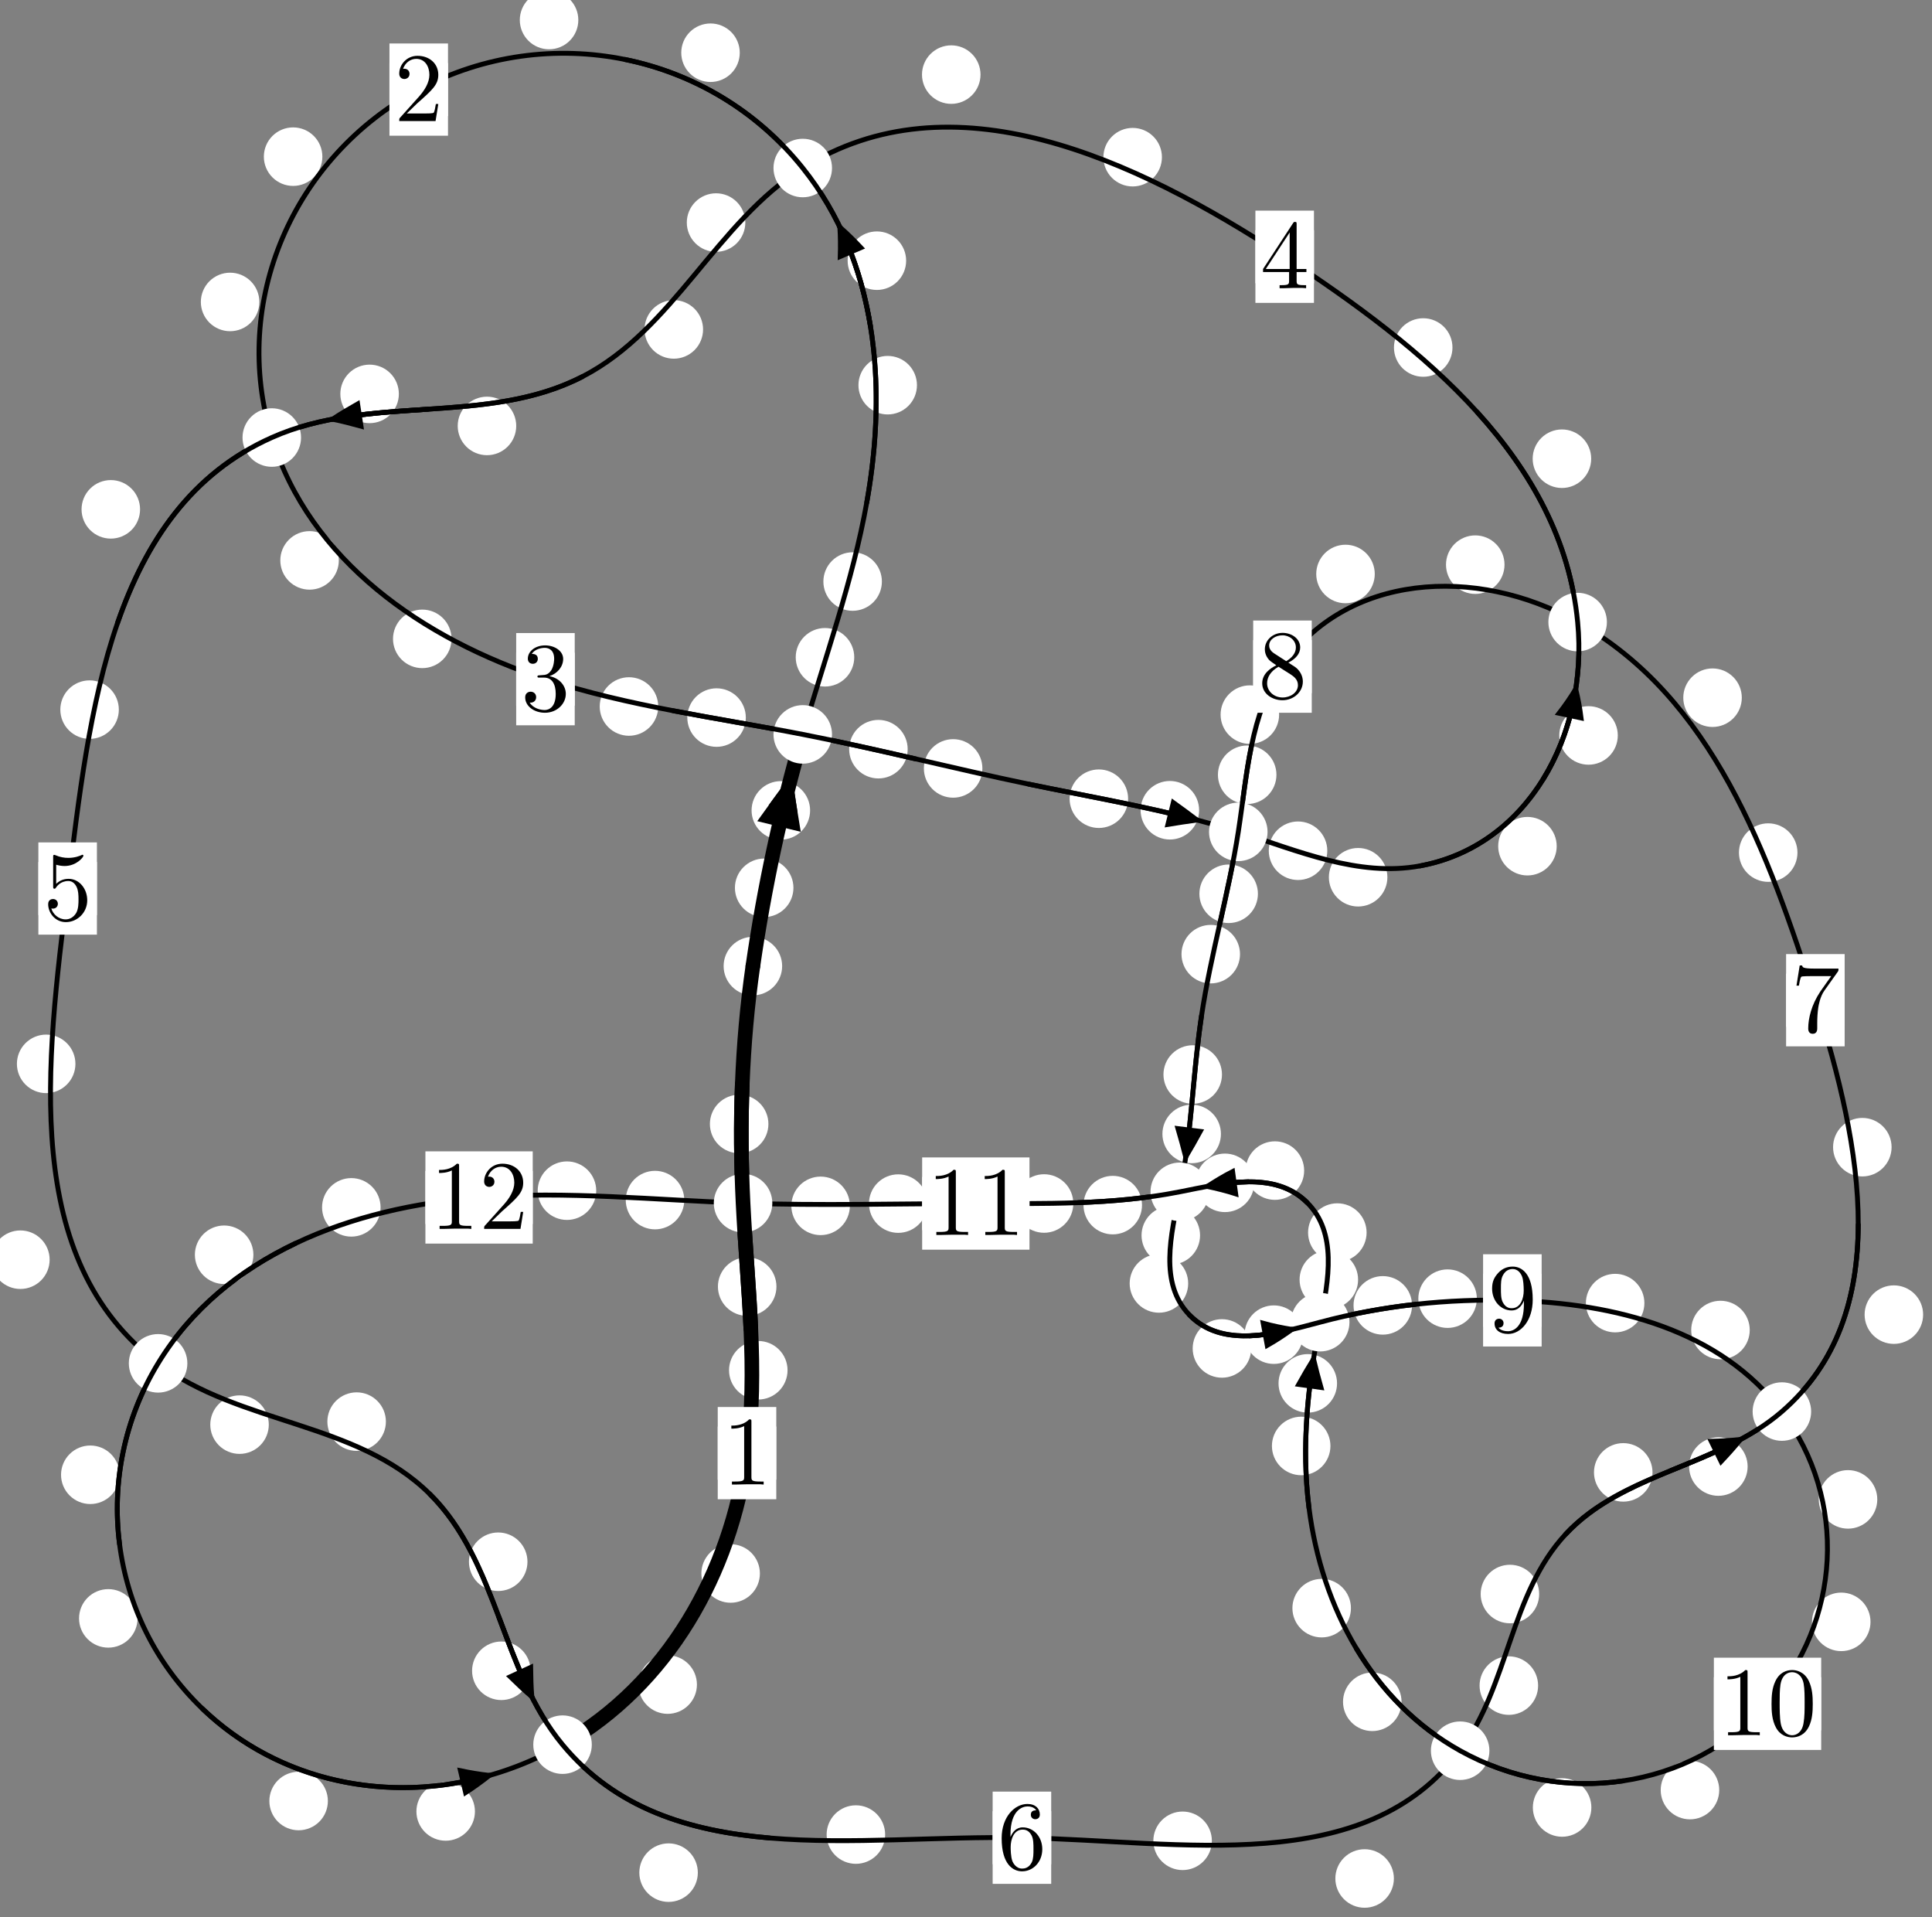 <?xml version="1.0"?>
<!-- Created by MetaPost 1.999 on 2021.07.06:0006 -->
<svg version="1.1" xmlns="http://www.w3.org/2000/svg" xmlns:xlink="http://www.w3.org/1999/xlink" width="197.351" height="195.772" viewBox="0 0 197.351 195.772">
<rect x="0" y="0" width="197.351" height="195.772" fill="#808080" stroke="none"/>
<!-- Original BoundingBox: -82.906296 -119.827835 114.444519 75.944321 -->
  <defs>
    <g transform="scale(0.01,0.01)" id="GLYPHcmr10_48">
      <path style="fill-rule: evenodd;" d="M460 -320C460 -400,455 -480,420 -554C374 -650,292 -666,250 -666C190 -666,117 -640,76 -547C44 -478,39 -400,39 -320C39 -245,43 -155,84 -79C127 2,200 22,249 22C303 22,379 1,423 -94C455 -163,460 -241,460 -320M249 -0C210 -0,151 -25,133 -121C122 -181,122 -273,122 -332C122 -396,122 -462,130 -516C149 -635,224 -644,249 -644C282 -644,348 -626,367 -527C377 -471,377 -395,377 -332C377 -257,377 -189,366 -125C351 -30,294 -0,249 -0"></path>
    </g>
    <g transform="scale(0.01,0.01)" id="GLYPHcmr10_49">
      <path style="fill-rule: evenodd;" d="M294 -640C294 -664,294 -666,271 -666C209 -602,121 -602,89 -602L89 -571C109 -571,168 -571,220 -597L220 -79C220 -43,217 -31,127 -31L95 -31L95 -0L257 -0L130 -3L217 -3L257 -3L297 -3L384 -3L419 -0L419 -31L387 -31C297 -31,294 -42,294 -79"></path>
    </g>
    <g transform="scale(0.01,0.01)" id="GLYPHcmr10_50">
      <path style="fill-rule: evenodd;" d="M127 -77L233 -180C389 -318,449 -372,449 -472C449 -586,359 -666,237 -666C124 -666,50 -574,50 -485C50 -429,100 -429,103 -429C120 -429,155 -441,155 -482C155 -508,137 -534,102 -534C94 -534,92 -534,89 -533C112 -598,166 -635,224 -635C315 -635,358 -554,358 -472C358 -392,308 -313,253 -251L61 -37C50 -26,50 -24,50 -0L421 -0L449 -174L424 -174C419 -144,412 -100,402 -85C395 -77,329 -77,307 -77"></path>
    </g>
    <g transform="scale(0.01,0.01)" id="GLYPHcmr10_51">
      <path style="fill-rule: evenodd;" d="M290 -352C372 -379,430 -449,430 -528C430 -610,342 -666,246 -666C145 -666,69 -606,69 -530C69 -497,91 -478,120 -478C151 -478,171 -500,171 -529C171 -579,124 -579,109 -579C140 -628,206 -641,242 -641C283 -641,338 -619,338 -529C338 -517,336 -459,310 -415C280 -367,246 -364,221 -363C213 -362,189 -360,182 -360C174 -359,167 -358,167 -348C167 -337,174 -337,191 -337L235 -337C317 -337,354 -269,354 -171C354 -35,285 -6,241 -6C198 -6,123 -23,88 -82C123 -77,154 -99,154 -137C154 -173,127 -193,98 -193C74 -193,42 -179,42 -135C42 -44,135 22,244 22C366 22,457 -69,457 -171C457 -253,394 -331,290 -352"></path>
    </g>
    <g transform="scale(0.01,0.01)" id="GLYPHcmr10_52">
      <path style="fill-rule: evenodd;" d="M294 -165L294 -78C294 -42,292 -31,218 -31L197 -31L197 -0L332 -0L238 -3L290 -3L332 -3L374 -3L427 -3L468 -0L468 -31L447 -31C373 -31,371 -42,371 -78L371 -165L471 -165L471 -196L371 -196L371 -651C371 -671,371 -677,355 -677C346 -677,343 -677,335 -665L28 -196L28 -165M300 -196L56 -196L300 -569"></path>
    </g>
    <g transform="scale(0.01,0.01)" id="GLYPHcmr10_53">
      <path style="fill-rule: evenodd;" d="M449 -201C449 -320,367 -420,259 -420C211 -420,168 -404,132 -369L132 -564C152 -558,185 -551,217 -551C340 -551,410 -642,410 -655C410 -661,407 -666,400 -666C399 -666,397 -666,392 -663C372 -654,323 -634,256 -634C216 -634,170 -641,123 -662C115 -665,113 -665,111 -665C101 -665,101 -657,101 -641L101 -345C101 -327,101 -319,115 -319C122 -319,124 -322,128 -328C139 -344,176 -398,257 -398C309 -398,334 -352,342 -334C358 -297,360 -258,360 -208C360 -173,360 -113,336 -71C312 -32,275 -6,229 -6C156 -6,99 -59,82 -118C85 -117,88 -116,99 -116C132 -116,149 -141,149 -165C149 -189,132 -214,99 -214C85 -214,50 -207,50 -161C50 -75,119 22,231 22C347 22,449 -74,449 -201"></path>
    </g>
    <g transform="scale(0.01,0.01)" id="GLYPHcmr10_54">
      <path style="fill-rule: evenodd;" d="M132 -328L132 -352C132 -605,256 -641,307 -641C331 -641,373 -635,395 -601C380 -601,340 -601,340 -556C340 -525,364 -510,386 -510C402 -510,432 -519,432 -558C432 -618,388 -666,305 -666C177 -666,42 -537,42 -316C42 -49,158 22,251 22C362 22,457 -72,457 -204C457 -331,368 -427,257 -427C189 -427,152 -376,132 -328M251 -6C188 -6,158 -66,152 -81C134 -128,134 -208,134 -226C134 -304,166 -404,256 -404C272 -404,318 -404,349 -342C367 -305,367 -254,367 -205C367 -157,367 -107,350 -71C320 -11,274 -6,251 -6"></path>
    </g>
    <g transform="scale(0.01,0.01)" id="GLYPHcmr10_55">
      <path style="fill-rule: evenodd;" d="M476 -609C485 -621,485 -623,485 -644L242 -644C120 -644,118 -657,114 -676L89 -676L56 -470L81 -470C84 -486,93 -549,106 -561C113 -567,191 -567,204 -567L411 -567C400 -551,321 -442,299 -409C209 -274,176 -135,176 -33C176 -23,176 22,222 22C268 22,268 -23,268 -33L268 -84C268 -139,271 -194,279 -248C283 -271,297 -357,341 -419"></path>
    </g>
    <g transform="scale(0.01,0.01)" id="GLYPHcmr10_56">
      <path style="fill-rule: evenodd;" d="M163 -457C117 -487,113 -521,113 -538C113 -599,178 -641,249 -641C322 -641,386 -589,386 -517C386 -460,347 -412,287 -377M309 -362C381 -399,430 -451,430 -517C430 -609,341 -666,250 -666C150 -666,69 -592,69 -499C69 -481,71 -436,113 -389C124 -377,161 -352,186 -335C128 -306,42 -250,42 -151C42 -45,144 22,249 22C362 22,457 -61,457 -168C457 -204,446 -249,408 -291C389 -312,373 -322,309 -362M209 -320L332 -242C360 -223,407 -193,407 -132C407 -58,332 -6,250 -6C164 -6,92 -68,92 -151C92 -209,124 -273,209 -320"></path>
    </g>
    <g transform="scale(0.01,0.01)" id="GLYPHcmr10_57">
      <path style="fill-rule: evenodd;" d="M367 -318L367 -286C367 -52,263 -6,205 -6C188 -6,134 -8,107 -42C151 -42,159 -71,159 -88C159 -119,135 -134,113 -134C97 -134,67 -125,67 -86C67 -19,121 22,206 22C335 22,457 -114,457 -329C457 -598,342 -666,253 -666C198 -666,149 -648,106 -603C65 -558,42 -516,42 -441C42 -316,130 -218,242 -218C303 -218,344 -260,367 -318M243 -241C227 -241,181 -241,150 -304C132 -341,132 -391,132 -440C132 -494,132 -541,153 -578C180 -628,218 -641,253 -641C299 -641,332 -607,349 -562C361 -530,365 -467,365 -421C365 -338,331 -241,243 -241"></path>
    </g>
  </defs>
  <path d="M81.049 90.667C81.049 89.874,80.734 89.114,80.173 88.554C79.613 87.993,78.853 87.678,78.06 87.678C77.267 87.678,76.507 87.993,75.947 88.554C75.386 89.114,75.071 89.874,75.071 90.667C75.071 91.46,75.386 92.22,75.947 92.78C76.507 93.341,77.267 93.656,78.06 93.656C78.853 93.656,79.613 93.341,80.173 92.78C80.734 92.22,81.049 91.46,81.049 90.667Z" style="fill: rgb(100%,100%,100%);stroke: none;"></path>
  <path d="M79.895 98.661C79.895 97.869,79.58 97.109,79.02 96.548C78.459 95.988,77.699 95.673,76.906 95.673C76.113 95.673,75.353 95.988,74.793 96.548C74.232 97.109,73.917 97.869,73.917 98.661C73.917 99.454,74.232 100.214,74.793 100.775C75.353 101.335,76.113 101.65,76.906 101.65C77.699 101.65,78.459 101.335,79.02 100.775C79.58 100.214,79.895 99.454,79.895 98.661Z" style="fill: rgb(100%,100%,100%);stroke: none;"></path>
  <path d="M87.26 67.124C87.26 66.332,86.945 65.571,86.384 65.011C85.824 64.451,85.064 64.136,84.271 64.136C83.478 64.136,82.718 64.451,82.158 65.011C81.597 65.571,81.282 66.332,81.282 67.124C81.282 67.917,81.597 68.677,82.158 69.238C82.718 69.798,83.478 70.113,84.271 70.113C85.064 70.113,85.824 69.798,86.384 69.238C86.945 68.677,87.26 67.917,87.26 67.124Z" style="fill: rgb(100%,100%,100%);stroke: none;"></path>
  <path d="M82.751 82.761C82.751 81.968,82.436 81.208,81.875 80.648C81.315 80.087,80.555 79.772,79.762 79.772C78.969 79.772,78.209 80.087,77.649 80.648C77.088 81.208,76.773 81.968,76.773 82.761C76.773 83.554,77.088 84.314,77.649 84.874C78.209 85.435,78.969 85.75,79.762 85.75C80.555 85.75,81.315 85.435,81.875 84.874C82.436 84.314,82.751 83.554,82.751 82.761Z" style="fill: rgb(100%,100%,100%);stroke: none;"></path>
  <path d="M93.666 39.337C93.666 38.544,93.351 37.784,92.791 37.223C92.23 36.663,91.47 36.348,90.677 36.348C89.885 36.348,89.125 36.663,88.564 37.223C88.004 37.784,87.689 38.544,87.689 39.337C87.689 40.129,88.004 40.89,88.564 41.45C89.125 42.01,89.885 42.325,90.677 42.325C91.47 42.325,92.23 42.01,92.791 41.45C93.351 40.89,93.666 40.129,93.666 39.337Z" style="fill: rgb(100%,100%,100%);stroke: none;"></path>
  <path d="M90.084 59.39C90.084 58.597,89.769 57.837,89.209 57.276C88.648 56.716,87.888 56.401,87.096 56.401C86.303 56.401,85.543 56.716,84.982 57.276C84.422 57.837,84.107 58.597,84.107 59.39C84.107 60.182,84.422 60.942,84.982 61.503C85.543 62.063,86.303 62.378,87.096 62.378C87.888 62.378,88.648 62.063,89.209 61.503C89.769 60.942,90.084 60.182,90.084 59.39Z" style="fill: rgb(100%,100%,100%);stroke: none;"></path>
  <path d="M75.566 5.385C75.566 4.592,75.251 3.832,74.691 3.271C74.13 2.711,73.37 2.396,72.577 2.396C71.785 2.396,71.024 2.711,70.464 3.271C69.903 3.832,69.589 4.592,69.589 5.385C69.589 6.177,69.903 6.937,70.464 7.498C71.024 8.058,71.785 8.373,72.577 8.373C73.37 8.373,74.13 8.058,74.691 7.498C75.251 6.937,75.566 6.177,75.566 5.385Z" style="fill: rgb(100%,100%,100%);stroke: none;"></path>
  <path d="M92.561 26.622C92.561 25.829,92.246 25.069,91.686 24.509C91.125 23.948,90.365 23.633,89.573 23.633C88.78 23.633,88.02 23.948,87.459 24.509C86.899 25.069,86.584 25.829,86.584 26.622C86.584 27.415,86.899 28.175,87.459 28.735C88.02 29.296,88.78 29.611,89.573 29.611C90.365 29.611,91.125 29.296,91.686 28.735C92.246 28.175,92.561 27.415,92.561 26.622Z" style="fill: rgb(100%,100%,100%);stroke: none;"></path>
  <path d="M32.93 15.999C32.93 15.206,32.615 14.446,32.054 13.885C31.494 13.325,30.734 13.01,29.941 13.01C29.148 13.01,28.388 13.325,27.828 13.885C27.267 14.446,26.952 15.206,26.952 15.999C26.952 16.791,27.267 17.552,27.828 18.112C28.388 18.672,29.148 18.987,29.941 18.987C30.734 18.987,31.494 18.672,32.054 18.112C32.615 17.552,32.93 16.791,32.93 15.999Z" style="fill: rgb(100%,100%,100%);stroke: none;"></path>
  <path d="M59.075 2.044C59.075 1.252,58.76 0.492,58.199 -0.069C57.639 -0.629,56.879 -0.944,56.086 -0.944C55.293 -0.944,54.533 -0.629,53.973 -0.069C53.412 0.492,53.097 1.252,53.097 2.044C53.097 2.837,53.412 3.597,53.973 4.158C54.533 4.718,55.293 5.033,56.086 5.033C56.879 5.033,57.639 4.718,58.199 4.158C58.76 3.597,59.075 2.837,59.075 2.044Z" style="fill: rgb(100%,100%,100%);stroke: none;"></path>
  <path d="M34.61 57.23C34.61 56.437,34.295 55.677,33.735 55.117C33.174 54.556,32.414 54.241,31.621 54.241C30.829 54.241,30.069 54.556,29.508 55.117C28.948 55.677,28.633 56.437,28.633 57.23C28.633 58.023,28.948 58.783,29.508 59.343C30.069 59.904,30.829 60.219,31.621 60.219C32.414 60.219,33.174 59.904,33.735 59.343C34.295 58.783,34.61 58.023,34.61 57.23Z" style="fill: rgb(100%,100%,100%);stroke: none;"></path>
  <path d="M26.493 30.837C26.493 30.044,26.178 29.284,25.618 28.723C25.057 28.163,24.297 27.848,23.505 27.848C22.712 27.848,21.952 28.163,21.391 28.723C20.831 29.284,20.516 30.044,20.516 30.837C20.516 31.629,20.831 32.389,21.391 32.95C21.952 33.51,22.712 33.825,23.505 33.825C24.297 33.825,25.057 33.51,25.618 32.95C26.178 32.389,26.493 31.629,26.493 30.837Z" style="fill: rgb(100%,100%,100%);stroke: none;"></path>
  <path d="M67.237 72.151C67.237 71.358,66.922 70.598,66.362 70.037C65.801 69.477,65.041 69.162,64.248 69.162C63.456 69.162,62.695 69.477,62.135 70.037C61.575 70.598,61.26 71.358,61.26 72.151C61.26 72.943,61.575 73.704,62.135 74.264C62.695 74.825,63.456 75.14,64.248 75.14C65.041 75.14,65.801 74.825,66.362 74.264C66.922 73.704,67.237 72.943,67.237 72.151Z" style="fill: rgb(100%,100%,100%);stroke: none;"></path>
  <path d="M46.123 65.244C46.123 64.451,45.808 63.691,45.247 63.13C44.687 62.57,43.927 62.255,43.134 62.255C42.341 62.255,41.581 62.57,41.021 63.13C40.46 63.691,40.145 64.451,40.145 65.244C40.145 66.036,40.46 66.796,41.021 67.357C41.581 67.917,42.341 68.232,43.134 68.232C43.927 68.232,44.687 67.917,45.247 67.357C45.808 66.796,46.123 66.036,46.123 65.244Z" style="fill: rgb(100%,100%,100%);stroke: none;"></path>
  <path d="M92.718 76.509C92.718 75.716,92.404 74.956,91.843 74.395C91.283 73.835,90.522 73.52,89.73 73.52C88.937 73.52,88.177 73.835,87.616 74.395C87.056 74.956,86.741 75.716,86.741 76.509C86.741 77.301,87.056 78.062,87.616 78.622C88.177 79.183,88.937 79.498,89.73 79.498C90.522 79.498,91.283 79.183,91.843 78.622C92.404 78.062,92.718 77.301,92.718 76.509Z" style="fill: rgb(100%,100%,100%);stroke: none;"></path>
  <path d="M76.185 73.282C76.185 72.489,75.87 71.729,75.309 71.168C74.749 70.608,73.989 70.293,73.196 70.293C72.403 70.293,71.643 70.608,71.083 71.168C70.522 71.729,70.207 72.489,70.207 73.282C70.207 74.074,70.522 74.834,71.083 75.395C71.643 75.955,72.403 76.27,73.196 76.27C73.989 76.27,74.749 75.955,75.309 75.395C75.87 74.834,76.185 74.074,76.185 73.282Z" style="fill: rgb(100%,100%,100%);stroke: none;"></path>
  <path d="M115.235 81.567C115.235 80.774,114.92 80.014,114.36 79.454C113.799 78.893,113.039 78.578,112.246 78.578C111.454 78.578,110.693 78.893,110.133 79.454C109.572 80.014,109.258 80.774,109.258 81.567C109.258 82.36,109.572 83.12,110.133 83.68C110.693 84.241,111.454 84.556,112.246 84.556C113.039 84.556,113.799 84.241,114.36 83.68C114.92 83.12,115.235 82.36,115.235 81.567Z" style="fill: rgb(100%,100%,100%);stroke: none;"></path>
  <path d="M100.35 78.475C100.35 77.682,100.036 76.922,99.475 76.361C98.915 75.801,98.154 75.486,97.362 75.486C96.569 75.486,95.809 75.801,95.248 76.361C94.688 76.922,94.373 77.682,94.373 78.475C94.373 79.267,94.688 80.028,95.248 80.588C95.809 81.148,96.569 81.463,97.362 81.463C98.154 81.463,98.915 81.148,99.475 80.588C100.036 80.028,100.35 79.267,100.35 78.475Z" style="fill: rgb(100%,100%,100%);stroke: none;"></path>
  <path d="M135.581 86.881C135.581 86.089,135.266 85.329,134.706 84.768C134.145 84.208,133.385 83.893,132.593 83.893C131.8 83.893,131.04 84.208,130.479 84.768C129.919 85.329,129.604 86.089,129.604 86.881C129.604 87.674,129.919 88.434,130.479 88.995C131.04 89.555,131.8 89.87,132.593 89.87C133.385 89.87,134.145 89.555,134.706 88.995C135.266 88.434,135.581 87.674,135.581 86.881Z" style="fill: rgb(100%,100%,100%);stroke: none;"></path>
  <path d="M122.489 82.746C122.489 81.953,122.174 81.193,121.614 80.633C121.053 80.072,120.293 79.757,119.5 79.757C118.708 79.757,117.948 80.072,117.387 80.633C116.827 81.193,116.512 81.953,116.512 82.746C116.512 83.539,116.827 84.299,117.387 84.859C117.948 85.42,118.708 85.735,119.5 85.735C120.293 85.735,121.053 85.42,121.614 84.859C122.174 84.299,122.489 83.539,122.489 82.746Z" style="fill: rgb(100%,100%,100%);stroke: none;"></path>
  <path d="M159.015 86.416C159.015 85.624,158.7 84.864,158.14 84.303C157.579 83.743,156.819 83.428,156.026 83.428C155.234 83.428,154.474 83.743,153.913 84.303C153.353 84.864,153.038 85.624,153.038 86.416C153.038 87.209,153.353 87.969,153.913 88.53C154.474 89.09,155.234 89.405,156.026 89.405C156.819 89.405,157.579 89.09,158.14 88.53C158.7 87.969,159.015 87.209,159.015 86.416Z" style="fill: rgb(100%,100%,100%);stroke: none;"></path>
  <path d="M141.72 89.589C141.72 88.796,141.406 88.036,140.845 87.475C140.285 86.915,139.524 86.6,138.732 86.6C137.939 86.6,137.179 86.915,136.618 87.475C136.058 88.036,135.743 88.796,135.743 89.589C135.743 90.381,136.058 91.142,136.618 91.702C137.179 92.263,137.939 92.577,138.732 92.577C139.524 92.577,140.285 92.263,140.845 91.702C141.406 91.142,141.72 90.381,141.72 89.589Z" style="fill: rgb(100%,100%,100%);stroke: none;"></path>
  <path d="M162.538 46.846C162.538 46.053,162.223 45.293,161.663 44.733C161.102 44.172,160.342 43.857,159.55 43.857C158.757 43.857,157.997 44.172,157.436 44.733C156.876 45.293,156.561 46.053,156.561 46.846C156.561 47.639,156.876 48.399,157.436 48.959C157.997 49.52,158.757 49.835,159.55 49.835C160.342 49.835,161.102 49.52,161.663 48.959C162.223 48.399,162.538 47.639,162.538 46.846Z" style="fill: rgb(100%,100%,100%);stroke: none;"></path>
  <path d="M165.256 75.106C165.256 74.314,164.941 73.554,164.381 72.993C163.82 72.433,163.06 72.118,162.267 72.118C161.475 72.118,160.714 72.433,160.154 72.993C159.593 73.554,159.278 74.314,159.278 75.106C159.278 75.899,159.593 76.659,160.154 77.22C160.714 77.78,161.475 78.095,162.267 78.095C163.06 78.095,163.82 77.78,164.381 77.22C164.941 76.659,165.256 75.899,165.256 75.106Z" style="fill: rgb(100%,100%,100%);stroke: none;"></path>
  <path d="M118.689 16.052C118.689 15.26,118.374 14.499,117.813 13.939C117.253 13.378,116.493 13.063,115.7 13.063C114.907 13.063,114.147 13.378,113.587 13.939C113.026 14.499,112.711 15.26,112.711 16.052C112.711 16.845,113.026 17.605,113.587 18.166C114.147 18.726,114.907 19.041,115.7 19.041C116.493 19.041,117.253 18.726,117.813 18.166C118.374 17.605,118.689 16.845,118.689 16.052Z" style="fill: rgb(100%,100%,100%);stroke: none;"></path>
  <path d="M148.368 35.489C148.368 34.696,148.053 33.936,147.493 33.376C146.932 32.815,146.172 32.5,145.379 32.5C144.587 32.5,143.827 32.815,143.266 33.376C142.706 33.936,142.391 34.696,142.391 35.489C142.391 36.282,142.706 37.042,143.266 37.602C143.827 38.163,144.587 38.478,145.379 38.478C146.172 38.478,146.932 38.163,147.493 37.602C148.053 37.042,148.368 36.282,148.368 35.489Z" style="fill: rgb(100%,100%,100%);stroke: none;"></path>
  <path d="M76.133 22.729C76.133 21.936,75.818 21.176,75.258 20.616C74.698 20.055,73.937 19.74,73.145 19.74C72.352 19.74,71.592 20.055,71.031 20.616C70.471 21.176,70.156 21.936,70.156 22.729C70.156 23.522,70.471 24.282,71.031 24.842C71.592 25.403,72.352 25.718,73.145 25.718C73.937 25.718,74.698 25.403,75.258 24.842C75.818 24.282,76.133 23.522,76.133 22.729Z" style="fill: rgb(100%,100%,100%);stroke: none;"></path>
  <path d="M100.158 7.618C100.158 6.826,99.843 6.065,99.282 5.505C98.722 4.944,97.962 4.63,97.169 4.63C96.376 4.63,95.616 4.944,95.056 5.505C94.495 6.065,94.18 6.826,94.18 7.618C94.18 8.411,94.495 9.171,95.056 9.732C95.616 10.292,96.376 10.607,97.169 10.607C97.962 10.607,98.722 10.292,99.282 9.732C99.843 9.171,100.158 8.411,100.158 7.618Z" style="fill: rgb(100%,100%,100%);stroke: none;"></path>
  <path d="M52.732 43.498C52.732 42.705,52.417 41.945,51.857 41.384C51.296 40.824,50.536 40.509,49.744 40.509C48.951 40.509,48.191 40.824,47.63 41.384C47.07 41.945,46.755 42.705,46.755 43.498C46.755 44.29,47.07 45.051,47.63 45.611C48.191 46.172,48.951 46.486,49.744 46.486C50.536 46.486,51.296 46.172,51.857 45.611C52.417 45.051,52.732 44.29,52.732 43.498Z" style="fill: rgb(100%,100%,100%);stroke: none;"></path>
  <path d="M71.818 33.642C71.818 32.85,71.503 32.09,70.942 31.529C70.382 30.969,69.621 30.654,68.829 30.654C68.036 30.654,67.276 30.969,66.715 31.529C66.155 32.09,65.84 32.85,65.84 33.642C65.84 34.435,66.155 35.195,66.715 35.756C67.276 36.316,68.036 36.631,68.829 36.631C69.621 36.631,70.382 36.316,70.942 35.756C71.503 35.195,71.818 34.435,71.818 33.642Z" style="fill: rgb(100%,100%,100%);stroke: none;"></path>
  <path d="M14.308 52.016C14.308 51.224,13.993 50.464,13.433 49.903C12.872 49.343,12.112 49.028,11.32 49.028C10.527 49.028,9.767 49.343,9.206 49.903C8.646 50.464,8.331 51.224,8.331 52.016C8.331 52.809,8.646 53.569,9.206 54.13C9.767 54.69,10.527 55.005,11.32 55.005C12.112 55.005,12.872 54.69,13.433 54.13C13.993 53.569,14.308 52.809,14.308 52.016Z" style="fill: rgb(100%,100%,100%);stroke: none;"></path>
  <path d="M40.743 40.227C40.743 39.434,40.428 38.674,39.867 38.113C39.307 37.553,38.547 37.238,37.754 37.238C36.961 37.238,36.201 37.553,35.641 38.113C35.08 38.674,34.765 39.434,34.765 40.227C34.765 41.019,35.08 41.78,35.641 42.34C36.201 42.901,36.961 43.215,37.754 43.215C38.547 43.215,39.307 42.901,39.867 42.34C40.428 41.78,40.743 41.019,40.743 40.227Z" style="fill: rgb(100%,100%,100%);stroke: none;"></path>
  <path d="M7.704 108.646C7.704 107.853,7.389 107.093,6.829 106.533C6.268 105.972,5.508 105.657,4.716 105.657C3.923 105.657,3.163 105.972,2.602 106.533C2.042 107.093,1.727 107.853,1.727 108.646C1.727 109.439,2.042 110.199,2.602 110.759C3.163 111.32,3.923 111.635,4.716 111.635C5.508 111.635,6.268 111.32,6.829 110.759C7.389 110.199,7.704 109.439,7.704 108.646Z" style="fill: rgb(100%,100%,100%);stroke: none;"></path>
  <path d="M12.139 72.47C12.139 71.677,11.824 70.917,11.264 70.356C10.703 69.796,9.943 69.481,9.15 69.481C8.358 69.481,7.597 69.796,7.037 70.356C6.476 70.917,6.162 71.677,6.162 72.47C6.162 73.262,6.476 74.023,7.037 74.583C7.597 75.144,8.358 75.458,9.15 75.458C9.943 75.458,10.703 75.144,11.264 74.583C11.824 74.023,12.139 73.262,12.139 72.47Z" style="fill: rgb(100%,100%,100%);stroke: none;"></path>
  <path d="M27.457 145.489C27.457 144.697,27.142 143.937,26.582 143.376C26.021 142.816,25.261 142.501,24.468 142.501C23.676 142.501,22.916 142.816,22.355 143.376C21.795 143.937,21.48 144.697,21.48 145.489C21.48 146.282,21.795 147.042,22.355 147.603C22.916 148.163,23.676 148.478,24.468 148.478C25.261 148.478,26.021 148.163,26.582 147.603C27.142 147.042,27.457 146.282,27.457 145.489Z" style="fill: rgb(100%,100%,100%);stroke: none;"></path>
  <path d="M5.071 128.646C5.071 127.853,4.756 127.093,4.196 126.533C3.635 125.972,2.875 125.657,2.082 125.657C1.29 125.657,0.53 125.972,-0.031 126.533C-0.591 127.093,-0.906 127.853,-0.906 128.646C-0.906 129.439,-0.591 130.199,-0.031 130.759C0.53 131.32,1.29 131.635,2.082 131.635C2.875 131.635,3.635 131.32,4.196 130.759C4.756 130.199,5.071 129.439,5.071 128.646Z" style="fill: rgb(100%,100%,100%);stroke: none;"></path>
  <path d="M53.88 159.491C53.88 158.699,53.566 157.939,53.005 157.378C52.445 156.818,51.684 156.503,50.892 156.503C50.099 156.503,49.339 156.818,48.778 157.378C48.218 157.939,47.903 158.699,47.903 159.491C47.903 160.284,48.218 161.044,48.778 161.605C49.339 162.165,50.099 162.48,50.892 162.48C51.684 162.48,52.445 162.165,53.005 161.605C53.566 161.044,53.88 160.284,53.88 159.491Z" style="fill: rgb(100%,100%,100%);stroke: none;"></path>
  <path d="M39.419 145.18C39.419 144.388,39.104 143.627,38.543 143.067C37.983 142.507,37.223 142.192,36.43 142.192C35.637 142.192,34.877 142.507,34.317 143.067C33.756 143.627,33.441 144.388,33.441 145.18C33.441 145.973,33.756 146.733,34.317 147.294C34.877 147.854,35.637 148.169,36.43 148.169C37.223 148.169,37.983 147.854,38.543 147.294C39.104 146.733,39.419 145.973,39.419 145.18Z" style="fill: rgb(100%,100%,100%);stroke: none;"></path>
  <path d="M71.283 191.242C71.283 190.449,70.968 189.689,70.408 189.129C69.847 188.568,69.087 188.253,68.294 188.253C67.502 188.253,66.742 188.568,66.181 189.129C65.621 189.689,65.306 190.449,65.306 191.242C65.306 192.035,65.621 192.795,66.181 193.355C66.742 193.916,67.502 194.231,68.294 194.231C69.087 194.231,69.847 193.916,70.408 193.355C70.968 192.795,71.283 192.035,71.283 191.242Z" style="fill: rgb(100%,100%,100%);stroke: none;"></path>
  <path d="M54.199 170.628C54.199 169.835,53.884 169.075,53.324 168.515C52.763 167.954,52.003 167.639,51.21 167.639C50.418 167.639,49.658 167.954,49.097 168.515C48.537 169.075,48.222 169.835,48.222 170.628C48.222 171.421,48.537 172.181,49.097 172.741C49.658 173.302,50.418 173.617,51.21 173.617C52.003 173.617,52.763 173.302,53.324 172.741C53.884 172.181,54.199 171.421,54.199 170.628Z" style="fill: rgb(100%,100%,100%);stroke: none;"></path>
  <path d="M123.791 187.991C123.791 187.198,123.476 186.438,122.915 185.878C122.355 185.317,121.595 185.002,120.802 185.002C120.009 185.002,119.249 185.317,118.689 185.878C118.128 186.438,117.813 187.198,117.813 187.991C117.813 188.784,118.128 189.544,118.689 190.104C119.249 190.665,120.009 190.98,120.802 190.98C121.595 190.98,122.355 190.665,122.915 190.104C123.476 189.544,123.791 188.784,123.791 187.991Z" style="fill: rgb(100%,100%,100%);stroke: none;"></path>
  <path d="M90.416 187.354C90.416 186.561,90.101 185.801,89.541 185.24C88.98 184.68,88.22 184.365,87.427 184.365C86.635 184.365,85.874 184.68,85.314 185.24C84.754 185.801,84.439 186.561,84.439 187.354C84.439 188.146,84.754 188.906,85.314 189.467C85.874 190.027,86.635 190.342,87.427 190.342C88.22 190.342,88.98 190.027,89.541 189.467C90.101 188.906,90.416 188.146,90.416 187.354Z" style="fill: rgb(100%,100%,100%);stroke: none;"></path>
  <path d="M157.115 172.14C157.115 171.348,156.8 170.588,156.239 170.027C155.679 169.467,154.919 169.152,154.126 169.152C153.333 169.152,152.573 169.467,152.013 170.027C151.452 170.588,151.137 171.348,151.137 172.14C151.137 172.933,151.452 173.693,152.013 174.254C152.573 174.814,153.333 175.129,154.126 175.129C154.919 175.129,155.679 174.814,156.239 174.254C156.8 173.693,157.115 172.933,157.115 172.14Z" style="fill: rgb(100%,100%,100%);stroke: none;"></path>
  <path d="M142.383 191.839C142.383 191.046,142.068 190.286,141.507 189.726C140.947 189.165,140.187 188.85,139.394 188.85C138.601 188.85,137.841 189.165,137.281 189.726C136.72 190.286,136.405 191.046,136.405 191.839C136.405 192.632,136.72 193.392,137.281 193.952C137.841 194.513,138.601 194.828,139.394 194.828C140.187 194.828,140.947 194.513,141.507 193.952C142.068 193.392,142.383 192.632,142.383 191.839Z" style="fill: rgb(100%,100%,100%);stroke: none;"></path>
  <path d="M168.801 150.366C168.801 149.574,168.486 148.814,167.925 148.253C167.365 147.693,166.605 147.378,165.812 147.378C165.019 147.378,164.259 147.693,163.699 148.253C163.138 148.814,162.823 149.574,162.823 150.366C162.823 151.159,163.138 151.919,163.699 152.48C164.259 153.04,165.019 153.355,165.812 153.355C166.605 153.355,167.365 153.04,167.925 152.48C168.486 151.919,168.801 151.159,168.801 150.366Z" style="fill: rgb(100%,100%,100%);stroke: none;"></path>
  <path d="M157.225 162.788C157.225 161.996,156.91 161.236,156.35 160.675C155.79 160.115,155.029 159.8,154.237 159.8C153.444 159.8,152.684 160.115,152.123 160.675C151.563 161.236,151.248 161.996,151.248 162.788C151.248 163.581,151.563 164.341,152.123 164.902C152.684 165.462,153.444 165.777,154.237 165.777C155.029 165.777,155.79 165.462,156.35 164.902C156.91 164.341,157.225 163.581,157.225 162.788Z" style="fill: rgb(100%,100%,100%);stroke: none;"></path>
  <path d="M196.445 134.255C196.445 133.463,196.13 132.702,195.569 132.142C195.009 131.582,194.248 131.267,193.456 131.267C192.663 131.267,191.903 131.582,191.342 132.142C190.782 132.702,190.467 133.463,190.467 134.255C190.467 135.048,190.782 135.808,191.342 136.369C191.903 136.929,192.663 137.244,193.456 137.244C194.248 137.244,195.009 136.929,195.569 136.369C196.13 135.808,196.445 135.048,196.445 134.255Z" style="fill: rgb(100%,100%,100%);stroke: none;"></path>
  <path d="M178.518 149.77C178.518 148.977,178.203 148.217,177.642 147.657C177.082 147.096,176.322 146.781,175.529 146.781C174.736 146.781,173.976 147.096,173.416 147.657C172.855 148.217,172.54 148.977,172.54 149.77C172.54 150.563,172.855 151.323,173.416 151.883C173.976 152.444,174.736 152.759,175.529 152.759C176.322 152.759,177.082 152.444,177.642 151.883C178.203 151.323,178.518 150.563,178.518 149.77Z" style="fill: rgb(100%,100%,100%);stroke: none;"></path>
  <path d="M183.608 87.071C183.608 86.278,183.293 85.518,182.733 84.957C182.172 84.397,181.412 84.082,180.619 84.082C179.827 84.082,179.067 84.397,178.506 84.957C177.946 85.518,177.631 86.278,177.631 87.071C177.631 87.863,177.946 88.623,178.506 89.184C179.067 89.744,179.827 90.059,180.619 90.059C181.412 90.059,182.172 89.744,182.733 89.184C183.293 88.623,183.608 87.863,183.608 87.071Z" style="fill: rgb(100%,100%,100%);stroke: none;"></path>
  <path d="M193.223 117.154C193.223 116.362,192.908 115.601,192.348 115.041C191.787 114.48,191.027 114.166,190.234 114.166C189.442 114.166,188.682 114.48,188.121 115.041C187.561 115.601,187.246 116.362,187.246 117.154C187.246 117.947,187.561 118.707,188.121 119.268C188.682 119.828,189.442 120.143,190.234 120.143C191.027 120.143,191.787 119.828,192.348 119.268C192.908 118.707,193.223 117.947,193.223 117.154Z" style="fill: rgb(100%,100%,100%);stroke: none;"></path>
  <path d="M153.684 57.665C153.684 56.872,153.369 56.112,152.809 55.552C152.248 54.991,151.488 54.676,150.695 54.676C149.903 54.676,149.143 54.991,148.582 55.552C148.022 56.112,147.707 56.872,147.707 57.665C147.707 58.458,148.022 59.218,148.582 59.778C149.143 60.339,149.903 60.654,150.695 60.654C151.488 60.654,152.248 60.339,152.809 59.778C153.369 59.218,153.684 58.458,153.684 57.665Z" style="fill: rgb(100%,100%,100%);stroke: none;"></path>
  <path d="M177.923 71.252C177.923 70.46,177.608 69.699,177.047 69.139C176.487 68.578,175.727 68.263,174.934 68.263C174.141 68.263,173.381 68.578,172.821 69.139C172.26 69.699,171.945 70.46,171.945 71.252C171.945 72.045,172.26 72.805,172.821 73.366C173.381 73.926,174.141 74.241,174.934 74.241C175.727 74.241,176.487 73.926,177.047 73.366C177.608 72.805,177.923 72.045,177.923 71.252Z" style="fill: rgb(100%,100%,100%);stroke: none;"></path>
  <path d="M130.66 72.98C130.66 72.187,130.345 71.427,129.784 70.867C129.224 70.306,128.464 69.991,127.671 69.991C126.878 69.991,126.118 70.306,125.558 70.867C124.997 71.427,124.682 72.187,124.682 72.98C124.682 73.773,124.997 74.533,125.558 75.093C126.118 75.654,126.878 75.969,127.671 75.969C128.464 75.969,129.224 75.654,129.784 75.093C130.345 74.533,130.66 73.773,130.66 72.98Z" style="fill: rgb(100%,100%,100%);stroke: none;"></path>
  <path d="M140.43 58.617C140.43 57.825,140.115 57.065,139.554 56.504C138.994 55.944,138.233 55.629,137.441 55.629C136.648 55.629,135.888 55.944,135.327 56.504C134.767 57.065,134.452 57.825,134.452 58.617C134.452 59.41,134.767 60.17,135.327 60.731C135.888 61.291,136.648 61.606,137.441 61.606C138.233 61.606,138.994 61.291,139.554 60.731C140.115 60.17,140.43 59.41,140.43 58.617Z" style="fill: rgb(100%,100%,100%);stroke: none;"></path>
  <path d="M128.494 91.277C128.494 90.484,128.179 89.724,127.618 89.164C127.058 88.603,126.298 88.288,125.505 88.288C124.712 88.288,123.952 88.603,123.392 89.164C122.831 89.724,122.516 90.484,122.516 91.277C122.516 92.07,122.831 92.83,123.392 93.39C123.952 93.951,124.712 94.266,125.505 94.266C126.298 94.266,127.058 93.951,127.618 93.39C128.179 92.83,128.494 92.07,128.494 91.277Z" style="fill: rgb(100%,100%,100%);stroke: none;"></path>
  <path d="M130.387 79.123C130.387 78.33,130.072 77.57,129.511 77.01C128.951 76.449,128.191 76.134,127.398 76.134C126.605 76.134,125.845 76.449,125.284 77.01C124.724 77.57,124.409 78.33,124.409 79.123C124.409 79.916,124.724 80.676,125.284 81.236C125.845 81.797,126.605 82.112,127.398 82.112C128.191 82.112,128.951 81.797,129.511 81.236C130.072 80.676,130.387 79.916,130.387 79.123Z" style="fill: rgb(100%,100%,100%);stroke: none;"></path>
  <path d="M124.823 109.734C124.823 108.942,124.508 108.182,123.948 107.621C123.387 107.061,122.627 106.746,121.834 106.746C121.042 106.746,120.282 107.061,119.721 107.621C119.161 108.182,118.846 108.942,118.846 109.734C118.846 110.527,119.161 111.287,119.721 111.848C120.282 112.408,121.042 112.723,121.834 112.723C122.627 112.723,123.387 112.408,123.948 111.848C124.508 111.287,124.823 110.527,124.823 109.734Z" style="fill: rgb(100%,100%,100%);stroke: none;"></path>
  <path d="M126.665 97.441C126.665 96.649,126.35 95.889,125.79 95.328C125.229 94.768,124.469 94.453,123.677 94.453C122.884 94.453,122.124 94.768,121.563 95.328C121.003 95.889,120.688 96.649,120.688 97.441C120.688 98.234,121.003 98.994,121.563 99.555C122.124 100.115,122.884 100.43,123.677 100.43C124.469 100.43,125.229 100.115,125.79 99.555C126.35 98.994,126.665 98.234,126.665 97.441Z" style="fill: rgb(100%,100%,100%);stroke: none;"></path>
  <path d="M122.584 126.159C122.584 125.366,122.269 124.606,121.709 124.046C121.148 123.485,120.388 123.17,119.596 123.17C118.803 123.17,118.043 123.485,117.482 124.046C116.922 124.606,116.607 125.366,116.607 126.159C116.607 126.952,116.922 127.712,117.482 128.272C118.043 128.833,118.803 129.148,119.596 129.148C120.388 129.148,121.148 128.833,121.709 128.272C122.269 127.712,122.584 126.952,122.584 126.159Z" style="fill: rgb(100%,100%,100%);stroke: none;"></path>
  <path d="M124.717 115.804C124.717 115.012,124.402 114.251,123.841 113.691C123.281 113.13,122.521 112.815,121.728 112.815C120.935 112.815,120.175 113.13,119.615 113.691C119.054 114.251,118.739 115.012,118.739 115.804C118.739 116.597,119.054 117.357,119.615 117.918C120.175 118.478,120.935 118.793,121.728 118.793C122.521 118.793,123.281 118.478,123.841 117.918C124.402 117.357,124.717 116.597,124.717 115.804Z" style="fill: rgb(100%,100%,100%);stroke: none;"></path>
  <path d="M127.808 137.709C127.808 136.916,127.493 136.156,126.933 135.595C126.372 135.035,125.612 134.72,124.819 134.72C124.027 134.72,123.267 135.035,122.706 135.595C122.146 136.156,121.831 136.916,121.831 137.709C121.831 138.501,122.146 139.261,122.706 139.822C123.267 140.382,124.027 140.697,124.819 140.697C125.612 140.697,126.372 140.382,126.933 139.822C127.493 139.261,127.808 138.501,127.808 137.709Z" style="fill: rgb(100%,100%,100%);stroke: none;"></path>
  <path d="M121.371 131.07C121.371 130.278,121.056 129.518,120.496 128.957C119.935 128.397,119.175 128.082,118.382 128.082C117.59 128.082,116.829 128.397,116.269 128.957C115.709 129.518,115.394 130.278,115.394 131.07C115.394 131.863,115.709 132.623,116.269 133.184C116.829 133.744,117.59 134.059,118.382 134.059C119.175 134.059,119.935 133.744,120.496 133.184C121.056 132.623,121.371 131.863,121.371 131.07Z" style="fill: rgb(100%,100%,100%);stroke: none;"></path>
  <path d="M144.239 133.31C144.239 132.517,143.924 131.757,143.364 131.197C142.803 130.636,142.043 130.321,141.25 130.321C140.458 130.321,139.697 130.636,139.137 131.197C138.576 131.757,138.262 132.517,138.262 133.31C138.262 134.103,138.576 134.863,139.137 135.423C139.697 135.984,140.458 136.299,141.25 136.299C142.043 136.299,142.803 135.984,143.364 135.423C143.924 134.863,144.239 134.103,144.239 133.31Z" style="fill: rgb(100%,100%,100%);stroke: none;"></path>
  <path d="M133.107 136.3C133.107 135.508,132.792 134.747,132.232 134.187C131.671 133.627,130.911 133.312,130.118 133.312C129.326 133.312,128.566 133.627,128.005 134.187C127.445 134.747,127.13 135.508,127.13 136.3C127.13 137.093,127.445 137.853,128.005 138.414C128.566 138.974,129.326 139.289,130.118 139.289C130.911 139.289,131.671 138.974,132.232 138.414C132.792 137.853,133.107 137.093,133.107 136.3Z" style="fill: rgb(100%,100%,100%);stroke: none;"></path>
  <path d="M167.972 133.078C167.972 132.285,167.658 131.525,167.097 130.965C166.537 130.404,165.776 130.089,164.984 130.089C164.191 130.089,163.431 130.404,162.87 130.965C162.31 131.525,161.995 132.285,161.995 133.078C161.995 133.871,162.31 134.631,162.87 135.191C163.431 135.752,164.191 136.067,164.984 136.067C165.776 136.067,166.537 135.752,167.097 135.191C167.658 134.631,167.972 133.871,167.972 133.078Z" style="fill: rgb(100%,100%,100%);stroke: none;"></path>
  <path d="M150.858 132.624C150.858 131.832,150.543 131.072,149.983 130.511C149.422 129.951,148.662 129.636,147.869 129.636C147.077 129.636,146.317 129.951,145.756 130.511C145.196 131.072,144.881 131.832,144.881 132.624C144.881 133.417,145.196 134.177,145.756 134.738C146.317 135.298,147.077 135.613,147.869 135.613C148.662 135.613,149.422 135.298,149.983 134.738C150.543 134.177,150.858 133.417,150.858 132.624Z" style="fill: rgb(100%,100%,100%);stroke: none;"></path>
  <path d="M191.762 153.124C191.762 152.331,191.447 151.571,190.887 151.01C190.326 150.45,189.566 150.135,188.773 150.135C187.981 150.135,187.22 150.45,186.66 151.01C186.099 151.571,185.785 152.331,185.785 153.124C185.785 153.917,186.099 154.677,186.66 155.237C187.22 155.798,187.981 156.113,188.773 156.113C189.566 156.113,190.326 155.798,190.887 155.237C191.447 154.677,191.762 153.917,191.762 153.124Z" style="fill: rgb(100%,100%,100%);stroke: none;"></path>
  <path d="M178.734 135.828C178.734 135.035,178.419 134.275,177.859 133.714C177.298 133.154,176.538 132.839,175.745 132.839C174.952 132.839,174.192 133.154,173.632 133.714C173.071 134.275,172.756 135.035,172.756 135.828C172.756 136.62,173.071 137.381,173.632 137.941C174.192 138.502,174.952 138.816,175.745 138.816C176.538 138.816,177.298 138.502,177.859 137.941C178.419 137.381,178.734 136.62,178.734 135.828Z" style="fill: rgb(100%,100%,100%);stroke: none;"></path>
  <path d="M175.617 182.81C175.617 182.017,175.302 181.257,174.742 180.697C174.181 180.136,173.421 179.821,172.628 179.821C171.835 179.821,171.075 180.136,170.515 180.697C169.954 181.257,169.639 182.017,169.639 182.81C169.639 183.603,169.954 184.363,170.515 184.923C171.075 185.484,171.835 185.799,172.628 185.799C173.421 185.799,174.181 185.484,174.742 184.923C175.302 184.363,175.617 183.603,175.617 182.81Z" style="fill: rgb(100%,100%,100%);stroke: none;"></path>
  <path d="M191.069 165.631C191.069 164.838,190.754 164.078,190.194 163.518C189.633 162.957,188.873 162.642,188.081 162.642C187.288 162.642,186.528 162.957,185.967 163.518C185.407 164.078,185.092 164.838,185.092 165.631C185.092 166.424,185.407 167.184,185.967 167.744C186.528 168.305,187.288 168.62,188.081 168.62C188.873 168.62,189.633 168.305,190.194 167.744C190.754 167.184,191.069 166.424,191.069 165.631Z" style="fill: rgb(100%,100%,100%);stroke: none;"></path>
  <path d="M143.166 173.795C143.166 173.002,142.851 172.242,142.29 171.682C141.73 171.121,140.97 170.806,140.177 170.806C139.384 170.806,138.624 171.121,138.064 171.682C137.503 172.242,137.188 173.002,137.188 173.795C137.188 174.588,137.503 175.348,138.064 175.908C138.624 176.469,139.384 176.784,140.177 176.784C140.97 176.784,141.73 176.469,142.29 175.908C142.851 175.348,143.166 174.588,143.166 173.795Z" style="fill: rgb(100%,100%,100%);stroke: none;"></path>
  <path d="M162.556 184.588C162.556 183.795,162.241 183.035,161.681 182.474C161.12 181.914,160.36 181.599,159.567 181.599C158.775 181.599,158.015 181.914,157.454 182.474C156.894 183.035,156.579 183.795,156.579 184.588C156.579 185.38,156.894 186.14,157.454 186.701C158.015 187.261,158.775 187.576,159.567 187.576C160.36 187.576,161.12 187.261,161.681 186.701C162.241 186.14,162.556 185.38,162.556 184.588Z" style="fill: rgb(100%,100%,100%);stroke: none;"></path>
  <path d="M135.902 147.667C135.902 146.874,135.587 146.114,135.027 145.554C134.466 144.993,133.706 144.678,132.913 144.678C132.121 144.678,131.36 144.993,130.8 145.554C130.239 146.114,129.925 146.874,129.925 147.667C129.925 148.46,130.239 149.22,130.8 149.78C131.36 150.341,132.121 150.656,132.913 150.656C133.706 150.656,134.466 150.341,135.027 149.78C135.587 149.22,135.902 148.46,135.902 147.667Z" style="fill: rgb(100%,100%,100%);stroke: none;"></path>
  <path d="M137.996 164.231C137.996 163.438,137.681 162.678,137.12 162.118C136.56 161.557,135.8 161.242,135.007 161.242C134.214 161.242,133.454 161.557,132.894 162.118C132.333 162.678,132.018 163.438,132.018 164.231C132.018 165.024,132.333 165.784,132.894 166.344C133.454 166.905,134.214 167.22,135.007 167.22C135.8 167.22,136.56 166.905,137.12 166.344C137.681 165.784,137.996 165.024,137.996 164.231Z" style="fill: rgb(100%,100%,100%);stroke: none;"></path>
  <path d="M138.727 130.683C138.727 129.89,138.412 129.13,137.852 128.569C137.292 128.009,136.531 127.694,135.739 127.694C134.946 127.694,134.186 128.009,133.625 128.569C133.065 129.13,132.75 129.89,132.75 130.683C132.75 131.475,133.065 132.236,133.625 132.796C134.186 133.357,134.946 133.671,135.739 133.671C136.531 133.671,137.292 133.357,137.852 132.796C138.412 132.236,138.727 131.475,138.727 130.683Z" style="fill: rgb(100%,100%,100%);stroke: none;"></path>
  <path d="M136.577 141.276C136.577 140.483,136.262 139.723,135.702 139.162C135.142 138.602,134.381 138.287,133.589 138.287C132.796 138.287,132.036 138.602,131.475 139.162C130.915 139.723,130.6 140.483,130.6 141.276C130.6 142.068,130.915 142.828,131.475 143.389C132.036 143.949,132.796 144.264,133.589 144.264C134.381 144.264,135.142 143.949,135.702 143.389C136.262 142.828,136.577 142.068,136.577 141.276Z" style="fill: rgb(100%,100%,100%);stroke: none;"></path>
  <path d="M133.217 119.546C133.217 118.753,132.903 117.993,132.342 117.433C131.782 116.872,131.021 116.557,130.229 116.557C129.436 116.557,128.676 116.872,128.115 117.433C127.555 117.993,127.24 118.753,127.24 119.546C127.24 120.339,127.555 121.099,128.115 121.659C128.676 122.22,129.436 122.535,130.229 122.535C131.021 122.535,131.782 122.22,132.342 121.659C132.903 121.099,133.217 120.339,133.217 119.546Z" style="fill: rgb(100%,100%,100%);stroke: none;"></path>
  <path d="M139.596 125.874C139.596 125.082,139.281 124.322,138.72 123.761C138.16 123.201,137.4 122.886,136.607 122.886C135.814 122.886,135.054 123.201,134.494 123.761C133.933 124.322,133.618 125.082,133.618 125.874C133.618 126.667,133.933 127.427,134.494 127.988C135.054 128.548,135.814 128.863,136.607 128.863C137.4 128.863,138.16 128.548,138.72 127.988C139.281 127.427,139.596 126.667,139.596 125.874Z" style="fill: rgb(100%,100%,100%);stroke: none;"></path>
  <path d="M116.655 123.072C116.655 122.279,116.34 121.519,115.78 120.958C115.219 120.398,114.459 120.083,113.666 120.083C112.874 120.083,112.114 120.398,111.553 120.958C110.993 121.519,110.678 122.279,110.678 123.072C110.678 123.864,110.993 124.624,111.553 125.185C112.114 125.745,112.874 126.06,113.666 126.06C114.459 126.06,115.219 125.745,115.78 125.185C116.34 124.624,116.655 123.864,116.655 123.072Z" style="fill: rgb(100%,100%,100%);stroke: none;"></path>
  <path d="M128.115 120.797C128.115 120.004,127.8 119.244,127.24 118.683C126.679 118.123,125.919 117.808,125.126 117.808C124.334 117.808,123.573 118.123,123.013 118.683C122.452 119.244,122.137 120.004,122.137 120.797C122.137 121.589,122.452 122.35,123.013 122.91C123.573 123.471,124.334 123.785,125.126 123.785C125.919 123.785,126.679 123.471,127.24 122.91C127.8 122.35,128.115 121.589,128.115 120.797Z" style="fill: rgb(100%,100%,100%);stroke: none;"></path>
  <path d="M94.741 122.917C94.741 122.124,94.426 121.364,93.866 120.803C93.305 120.243,92.545 119.928,91.752 119.928C90.96 119.928,90.199 120.243,89.639 120.803C89.078 121.364,88.764 122.124,88.764 122.917C88.764 123.709,89.078 124.47,89.639 125.03C90.199 125.59,90.96 125.905,91.752 125.905C92.545 125.905,93.305 125.59,93.866 125.03C94.426 124.47,94.741 123.709,94.741 122.917Z" style="fill: rgb(100%,100%,100%);stroke: none;"></path>
  <path d="M109.639 122.907C109.639 122.114,109.324 121.354,108.764 120.794C108.203 120.233,107.443 119.918,106.651 119.918C105.858 119.918,105.098 120.233,104.537 120.794C103.977 121.354,103.662 122.114,103.662 122.907C103.662 123.7,103.977 124.46,104.537 125.02C105.098 125.581,105.858 125.896,106.651 125.896C107.443 125.896,108.203 125.581,108.764 125.02C109.324 124.46,109.639 123.7,109.639 122.907Z" style="fill: rgb(100%,100%,100%);stroke: none;"></path>
  <path d="M69.897 122.559C69.897 121.766,69.583 121.006,69.022 120.445C68.462 119.885,67.701 119.57,66.909 119.57C66.116 119.57,65.356 119.885,64.795 120.445C64.235 121.006,63.92 121.766,63.92 122.559C63.92 123.351,64.235 124.111,64.795 124.672C65.356 125.232,66.116 125.547,66.909 125.547C67.701 125.547,68.462 125.232,69.022 124.672C69.583 124.111,69.897 123.351,69.897 122.559Z" style="fill: rgb(100%,100%,100%);stroke: none;"></path>
  <path d="M86.813 123.146C86.813 122.354,86.498 121.593,85.938 121.033C85.377 120.472,84.617 120.158,83.825 120.158C83.032 120.158,82.272 120.472,81.711 121.033C81.151 121.593,80.836 122.354,80.836 123.146C80.836 123.939,81.151 124.699,81.711 125.26C82.272 125.82,83.032 126.135,83.825 126.135C84.617 126.135,85.377 125.82,85.938 125.26C86.498 124.699,86.813 123.939,86.813 123.146Z" style="fill: rgb(100%,100%,100%);stroke: none;"></path>
  <path d="M38.875 123.301C38.875 122.508,38.56 121.748,38 121.187C37.439 120.627,36.679 120.312,35.886 120.312C35.094 120.312,34.334 120.627,33.773 121.187C33.213 121.748,32.898 122.508,32.898 123.301C32.898 124.093,33.213 124.853,33.773 125.414C34.334 125.974,35.094 126.289,35.886 126.289C36.679 126.289,37.439 125.974,38 125.414C38.56 124.853,38.875 124.093,38.875 123.301Z" style="fill: rgb(100%,100%,100%);stroke: none;"></path>
  <path d="M60.903 121.597C60.903 120.804,60.588 120.044,60.027 119.483C59.467 118.923,58.707 118.608,57.914 118.608C57.121 118.608,56.361 118.923,55.801 119.483C55.24 120.044,54.925 120.804,54.925 121.597C54.925 122.389,55.24 123.149,55.801 123.71C56.361 124.27,57.121 124.585,57.914 124.585C58.707 124.585,59.467 124.27,60.027 123.71C60.588 123.149,60.903 122.389,60.903 121.597Z" style="fill: rgb(100%,100%,100%);stroke: none;"></path>
  <path d="M12.213 150.611C12.213 149.818,11.898 149.058,11.337 148.497C10.777 147.937,10.017 147.622,9.224 147.622C8.431 147.622,7.671 147.937,7.111 148.497C6.55 149.058,6.235 149.818,6.235 150.611C6.235 151.403,6.55 152.163,7.111 152.724C7.671 153.284,8.431 153.599,9.224 153.599C10.017 153.599,10.777 153.284,11.337 152.724C11.898 152.163,12.213 151.403,12.213 150.611Z" style="fill: rgb(100%,100%,100%);stroke: none;"></path>
  <path d="M25.884 128.142C25.884 127.349,25.569 126.589,25.009 126.029C24.448 125.468,23.688 125.153,22.896 125.153C22.103 125.153,21.343 125.468,20.782 126.029C20.222 126.589,19.907 127.349,19.907 128.142C19.907 128.935,20.222 129.695,20.782 130.255C21.343 130.816,22.103 131.131,22.896 131.131C23.688 131.131,24.448 130.816,25.009 130.255C25.569 129.695,25.884 128.935,25.884 128.142Z" style="fill: rgb(100%,100%,100%);stroke: none;"></path>
  <path d="M33.492 183.926C33.492 183.134,33.177 182.373,32.617 181.813C32.056 181.252,31.296 180.938,30.503 180.938C29.711 180.938,28.951 181.252,28.39 181.813C27.83 182.373,27.515 183.134,27.515 183.926C27.515 184.719,27.83 185.479,28.39 186.04C28.951 186.6,29.711 186.915,30.503 186.915C31.296 186.915,32.056 186.6,32.617 186.04C33.177 185.479,33.492 184.719,33.492 183.926Z" style="fill: rgb(100%,100%,100%);stroke: none;"></path>
  <path d="M14.052 165.277C14.052 164.484,13.737 163.724,13.176 163.163C12.616 162.603,11.856 162.288,11.063 162.288C10.27 162.288,9.51 162.603,8.95 163.163C8.389 163.724,8.074 164.484,8.074 165.277C8.074 166.069,8.389 166.829,8.95 167.39C9.51 167.95,10.27 168.265,11.063 168.265C11.856 168.265,12.616 167.95,13.176 167.39C13.737 166.829,14.052 166.069,14.052 165.277Z" style="fill: rgb(100%,100%,100%);stroke: none;"></path>
  <path d="M71.19 172.037C71.19 171.244,70.875 170.484,70.314 169.924C69.754 169.363,68.994 169.048,68.201 169.048C67.408 169.048,66.648 169.363,66.088 169.924C65.527 170.484,65.212 171.244,65.212 172.037C65.212 172.83,65.527 173.59,66.088 174.15C66.648 174.711,67.408 175.026,68.201 175.026C68.994 175.026,69.754 174.711,70.314 174.15C70.875 173.59,71.19 172.83,71.19 172.037Z" style="fill: rgb(100%,100%,100%);stroke: none;"></path>
  <path d="M48.514 184.994C48.514 184.201,48.199 183.441,47.638 182.88C47.078 182.32,46.317 182.005,45.525 182.005C44.732 182.005,43.972 182.32,43.411 182.88C42.851 183.441,42.536 184.201,42.536 184.994C42.536 185.786,42.851 186.547,43.411 187.107C43.972 187.668,44.732 187.982,45.525 187.982C46.317 187.982,47.078 187.668,47.638 187.107C48.199 186.547,48.514 185.786,48.514 184.994Z" style="fill: rgb(100%,100%,100%);stroke: none;"></path>
  <path d="M80.447 139.936C80.447 139.144,80.132 138.383,79.572 137.823C79.011 137.263,78.251 136.948,77.458 136.948C76.666 136.948,75.906 137.263,75.345 137.823C74.785 138.383,74.47 139.144,74.47 139.936C74.47 140.729,74.785 141.489,75.345 142.05C75.906 142.61,76.666 142.925,77.458 142.925C78.251 142.925,79.011 142.61,79.572 142.05C80.132 141.489,80.447 140.729,80.447 139.936Z" style="fill: rgb(100%,100%,100%);stroke: none;"></path>
  <path d="M77.623 160.691C77.623 159.899,77.308 159.139,76.747 158.578C76.187 158.018,75.427 157.703,74.634 157.703C73.841 157.703,73.081 158.018,72.521 158.578C71.96 159.139,71.645 159.899,71.645 160.691C71.645 161.484,71.96 162.244,72.521 162.805C73.081 163.365,73.841 163.68,74.634 163.68C75.427 163.68,76.187 163.365,76.747 162.805C77.308 162.244,77.623 161.484,77.623 160.691Z" style="fill: rgb(100%,100%,100%);stroke: none;"></path>
  <path d="M78.492 114.786C78.492 113.993,78.177 113.233,77.617 112.672C77.056 112.112,76.296 111.797,75.503 111.797C74.711 111.797,73.951 112.112,73.39 112.672C72.83 113.233,72.515 113.993,72.515 114.786C72.515 115.578,72.83 116.339,73.39 116.899C73.951 117.46,74.711 117.774,75.503 117.774C76.296 117.774,77.056 117.46,77.617 116.899C78.177 116.339,78.492 115.578,78.492 114.786Z" style="fill: rgb(100%,100%,100%);stroke: none;"></path>
  <path d="M79.313 131.392C79.313 130.599,78.998 129.839,78.437 129.278C77.877 128.718,77.117 128.403,76.324 128.403C75.531 128.403,74.771 128.718,74.211 129.278C73.65 129.839,73.335 130.599,73.335 131.392C73.335 132.184,73.65 132.944,74.211 133.505C74.771 134.065,75.531 134.38,76.324 134.38C77.117 134.38,77.877 134.065,78.437 133.505C78.998 132.944,79.313 132.184,79.313 131.392Z" style="fill: rgb(100%,100%,100%);stroke: none;"></path>
  <path d="M76.906 98.661C78.06 90.667,79.762 82.761,82 75C84.271 67.124,87.096 59.39,88.538 51.317C90.677 39.337,89.573 26.622,82 17.159C72.577 5.385,56.086 2.044,42.773 9.15C29.941 15.999,23.505 30.837,27.763 44.683C31.621 57.23,43.134 65.244,55.717 69.36C64.248 72.151,73.196 73.282,82 75C89.73 76.509,97.362 78.475,105.072 80.077C112.246 81.567,119.5 82.746,126.49 84.954C132.593 86.881,138.732 89.589,145.053 88.429C156.026 86.416,162.267 75.106,161.154 63.528C159.55 46.846,145.379 35.489,131.229 26.222C115.7 16.052,97.169 7.618,82 17.159C73.145 22.729,68.829 33.642,59.495 38.462C49.744 43.498,37.754 40.227,27.763 44.683C11.32 52.016,9.15 72.47,6.911 90.74C4.716 108.646,2.082 128.646,16.149 139.23C24.468 145.489,36.43 145.18,43.889 152.562C50.892 159.491,51.21 170.628,57.463 178.172C68.294 191.242,87.427 187.354,104.388 187.677C120.802 187.991,139.394 191.839,149.152 178.791C154.126 172.14,154.237 162.788,159.929 156.68C165.812 150.366,175.529 149.77,182.017 144.155C193.456 134.255,190.234 117.154,185.438 102.147C180.619 87.071,174.934 71.252,161.154 63.528C150.695 57.665,137.441 58.617,131.003 68.081C127.671 72.98,127.398 79.123,126.49 84.954C125.505 91.277,123.677 97.441,122.728 103.771C121.834 109.734,121.728 115.804,120.511 121.713C119.596 126.159,118.382 131.07,121.493 134.279C124.819 137.709,130.118 136.3,134.857 135.027C141.25 133.31,147.869 132.624,154.486 132.8C164.984 133.078,175.745 135.828,182.017 144.155C188.773 153.124,188.081 165.631,180.551 174.002C172.628 182.81,159.567 184.588,149.152 178.791C140.177 173.795,135.007 164.231,133.713 153.996C132.913 147.667,133.589 141.276,134.857 135.027C135.739 130.683,136.607 125.874,133.516 122.807C130.229 119.546,125.126 120.797,120.511 121.713C113.666 123.072,106.651 122.907,99.678 122.911C91.752 122.917,83.825 123.146,75.903 122.871C66.909 122.559,57.914 121.597,48.936 122.291C35.886 123.301,22.896 128.142,16.149 139.23C9.224 150.611,11.063 165.277,20.667 174.49C30.503 183.926,45.525 184.994,57.463 178.172C68.201 172.037,74.634 160.691,76.307 148.4C77.458 139.936,76.324 131.392,75.903 122.871C75.503 114.786,75.75 106.675,76.906 98.661" style="stroke:rgb(0%,0%,0%); stroke-width: 0.498;stroke-linecap: round;stroke-linejoin: round;stroke-miterlimit: 10;fill: none;"></path>
  <path d="M76.906 98.661C78.06 90.667,79.762 82.761,82 75" style="stroke:rgb(0%,0%,0%); stroke-width: 1.494;stroke-linecap: round;stroke-linejoin: round;stroke-miterlimit: 10;fill: none;"></path>
  <path d="M57.463 178.172C68.201 172.037,74.634 160.691,76.307 148.4C77.458 139.936,76.324 131.392,75.903 122.871C75.503 114.786,75.75 106.675,76.906 98.661" style="stroke:rgb(0%,0%,0%); stroke-width: 1.494;stroke-linecap: round;stroke-linejoin: round;stroke-miterlimit: 10;fill: none;"></path>
  <path d="M84.989 75C84.989 74.207,84.674 73.447,84.113 72.887C83.553 72.326,82.793 72.011,82 72.011C81.207 72.011,80.447 72.326,79.887 72.887C79.326 73.447,79.011 74.207,79.011 75C79.011 75.793,79.326 76.553,79.887 77.113C80.447 77.674,81.207 77.989,82 77.989C82.793 77.989,83.553 77.674,84.113 77.113C84.674 76.553,84.989 75.793,84.989 75Z" style="fill: rgb(100%,100%,100%);stroke: none;"></path>
  <path d="M68.756 72.582C73.16 73.428,77.598 74.141,82 75C85.865 75.754,89.705 76.623,93.543 77.503" style="stroke:rgb(0%,0%,0%); stroke-width: 0.498;stroke-linecap: round;stroke-linejoin: round;stroke-miterlimit: 10;fill: none;"></path>
  <path d="M30.751 44.683C30.751 43.89,30.437 43.13,29.876 42.57C29.316 42.009,28.555 41.694,27.763 41.694C26.97 41.694,26.21 42.009,25.649 42.57C25.089 43.13,24.774 43.89,24.774 44.683C24.774 45.476,25.089 46.236,25.649 46.796C26.21 47.357,26.97 47.672,27.763 47.672C28.555 47.672,29.316 47.357,29.876 46.796C30.437 46.236,30.751 45.476,30.751 44.683Z" style="fill: rgb(100%,100%,100%);stroke: none;"></path>
  <path d="M43.719 41.79C38.254 42.159,32.758 42.455,27.763 44.683C19.541 48.35,14.888 55.296,12.01 63.61" style="stroke:rgb(0%,0%,0%); stroke-width: 0.498;stroke-linecap: round;stroke-linejoin: round;stroke-miterlimit: 10;fill: none;"></path>
  <path d="M129.479 84.954C129.479 84.161,129.164 83.401,128.603 82.84C128.043 82.28,127.282 81.965,126.49 81.965C125.697 81.965,124.937 82.28,124.376 82.84C123.816 83.401,123.501 84.161,123.501 84.954C123.501 85.746,123.816 86.507,124.376 87.067C124.937 87.627,125.697 87.942,126.49 87.942C127.282 87.942,128.043 87.627,128.603 87.067C129.164 86.507,129.479 85.746,129.479 84.954Z" style="fill: rgb(100%,100%,100%);stroke: none;"></path>
  <path d="M127.837 76.168C127.239 79.045,126.944 82.038,126.49 84.954C125.997 88.115,125.294 91.237,124.595 94.36" style="stroke:rgb(0%,0%,0%); stroke-width: 0.498;stroke-linecap: round;stroke-linejoin: round;stroke-miterlimit: 10;fill: none;"></path>
  <path d="M84.989 17.159C84.989 16.366,84.674 15.606,84.113 15.046C83.553 14.485,82.793 14.17,82 14.17C81.207 14.17,80.447 14.485,79.887 15.046C79.326 15.606,79.011 16.366,79.011 17.159C79.011 17.952,79.326 18.712,79.887 19.272C80.447 19.833,81.207 20.148,82 20.148C82.793 20.148,83.553 19.833,84.113 19.272C84.674 18.712,84.989 17.952,84.989 17.159Z" style="fill: rgb(100%,100%,100%);stroke: none;"></path>
  <path d="M88.911 33.294C87.956 27.435,85.786 21.89,82 17.159C77.289 11.272,70.81 7.493,63.845 6.075" style="stroke:rgb(0%,0%,0%); stroke-width: 0.498;stroke-linecap: round;stroke-linejoin: round;stroke-miterlimit: 10;fill: none;"></path>
  <path d="M19.138 139.23C19.138 138.437,18.823 137.677,18.262 137.116C17.702 136.556,16.942 136.241,16.149 136.241C15.356 136.241,14.596 136.556,14.036 137.116C13.475 137.677,13.16 138.437,13.16 139.23C13.16 140.022,13.475 140.783,14.036 141.343C14.596 141.904,15.356 142.219,16.149 142.219C16.942 142.219,17.702 141.904,18.262 141.343C18.823 140.783,19.138 140.022,19.138 139.23Z" style="fill: rgb(100%,100%,100%);stroke: none;"></path>
  <path d="M30.179 126.981C24.457 129.704,19.522 133.686,16.149 139.23C12.686 144.92,11.415 151.432,12.21 157.673" style="stroke:rgb(0%,0%,0%); stroke-width: 0.498;stroke-linecap: round;stroke-linejoin: round;stroke-miterlimit: 10;fill: none;"></path>
  <path d="M152.141 178.791C152.141 177.998,151.826 177.238,151.266 176.677C150.705 176.117,149.945 175.802,149.152 175.802C148.36 175.802,147.6 176.117,147.039 176.677C146.479 177.238,146.164 177.998,146.164 178.791C146.164 179.583,146.479 180.344,147.039 180.904C147.6 181.465,148.36 181.779,149.152 181.779C149.945 181.779,150.705 181.465,151.266 180.904C151.826 180.344,152.141 179.583,152.141 178.791Z" style="fill: rgb(100%,100%,100%);stroke: none;"></path>
  <path d="M165.786 181.873C160.229 182.694,154.36 181.689,149.152 178.791C144.665 176.293,141.128 172.653,138.552 168.358" style="stroke:rgb(0%,0%,0%); stroke-width: 0.498;stroke-linecap: round;stroke-linejoin: round;stroke-miterlimit: 10;fill: none;"></path>
  <path d="M164.143 63.528C164.143 62.735,163.828 61.975,163.267 61.414C162.707 60.854,161.946 60.539,161.154 60.539C160.361 60.539,159.601 60.854,159.04 61.414C158.48 61.975,158.165 62.735,158.165 63.528C158.165 64.32,158.48 65.08,159.04 65.641C159.601 66.201,160.361 66.516,161.154 66.516C161.946 66.516,162.707 66.201,163.267 65.641C163.828 65.08,164.143 64.32,164.143 63.528Z" style="fill: rgb(100%,100%,100%);stroke: none;"></path>
  <path d="M157.636 79.566C160.429 75.039,161.71 69.317,161.154 63.528C160.352 55.187,156.408 48.177,150.896 42.094" style="stroke:rgb(0%,0%,0%); stroke-width: 0.498;stroke-linecap: round;stroke-linejoin: round;stroke-miterlimit: 10;fill: none;"></path>
  <path d="M123.5 121.713C123.5 120.92,123.185 120.16,122.625 119.599C122.064 119.039,121.304 118.724,120.511 118.724C119.719 118.724,118.958 119.039,118.398 119.599C117.837 120.16,117.523 120.92,117.523 121.713C117.523 122.505,117.837 123.266,118.398 123.826C118.958 124.387,119.719 124.702,120.511 124.702C121.304 124.702,122.064 124.387,122.625 123.826C123.185 123.266,123.5 122.505,123.5 121.713Z" style="fill: rgb(100%,100%,100%);stroke: none;"></path>
  <path d="M127.511 120.694C125.248 120.713,122.819 121.255,120.511 121.713C117.089 122.392,113.624 122.691,110.143 122.82" style="stroke:rgb(0%,0%,0%); stroke-width: 0.498;stroke-linecap: round;stroke-linejoin: round;stroke-miterlimit: 10;fill: none;"></path>
  <path d="M185.006 144.155C185.006 143.362,184.691 142.602,184.131 142.041C183.57 141.481,182.81 141.166,182.017 141.166C181.225 141.166,180.465 141.481,179.904 142.041C179.344 142.602,179.029 143.362,179.029 144.155C179.029 144.947,179.344 145.707,179.904 146.268C180.465 146.828,181.225 147.143,182.017 147.143C182.81 147.143,183.57 146.828,184.131 146.268C184.691 145.707,185.006 144.947,185.006 144.155Z" style="fill: rgb(100%,100%,100%);stroke: none;"></path>
  <path d="M170.746 150.155C174.722 148.515,178.773 146.962,182.017 144.155C187.737 139.205,189.791 132.455,189.816 125.066" style="stroke:rgb(0%,0%,0%); stroke-width: 0.498;stroke-linecap: round;stroke-linejoin: round;stroke-miterlimit: 10;fill: none;"></path>
  <path d="M137.846 135.027C137.846 134.235,137.531 133.475,136.97 132.914C136.41 132.354,135.65 132.039,134.857 132.039C134.064 132.039,133.304 132.354,132.744 132.914C132.183 133.475,131.868 134.235,131.868 135.027C131.868 135.82,132.183 136.58,132.744 137.141C133.304 137.701,134.064 138.016,134.857 138.016C135.65 138.016,136.41 137.701,136.97 137.141C137.531 136.58,137.846 135.82,137.846 135.027Z" style="fill: rgb(100%,100%,100%);stroke: none;"></path>
  <path d="M127.645 136.417C129.978 136.334,132.488 135.664,134.857 135.027C138.054 134.169,141.307 133.568,144.588 133.204" style="stroke:rgb(0%,0%,0%); stroke-width: 0.498;stroke-linecap: round;stroke-linejoin: round;stroke-miterlimit: 10;fill: none;"></path>
  <path d="M78.892 122.871C78.892 122.078,78.577 121.318,78.016 120.758C77.456 120.197,76.696 119.882,75.903 119.882C75.11 119.882,74.35 120.197,73.79 120.758C73.229 121.318,72.914 122.078,72.914 122.871C72.914 123.664,73.229 124.424,73.79 124.984C74.35 125.545,75.11 125.86,75.903 125.86C76.696 125.86,77.456 125.545,78.016 124.984C78.577 124.424,78.892 123.664,78.892 122.871Z" style="fill: rgb(100%,100%,100%);stroke: none;"></path>
  <path d="M76.695 135.657C76.502 131.398,76.113 127.131,75.903 122.871C75.703 118.828,75.665 114.779,75.821 110.739" style="stroke:rgb(0%,0%,0%); stroke-width: 1.494;stroke-linecap: round;stroke-linejoin: round;stroke-miterlimit: 10;fill: none;"></path>
  <path d="M60.452 178.172C60.452 177.38,60.137 176.62,59.576 176.059C59.016 175.499,58.256 175.184,57.463 175.184C56.67 175.184,55.91 175.499,55.35 176.059C54.789 176.62,54.474 177.38,54.474 178.172C54.474 178.965,54.789 179.725,55.35 180.286C55.91 180.846,56.67 181.161,57.463 181.161C58.256 181.161,59.016 180.846,59.576 180.286C60.137 179.725,60.452 178.965,60.452 178.172Z" style="fill: rgb(100%,100%,100%);stroke: none;"></path>
  <path d="M50.957 165.137C52.694 169.73,54.337 174.4,57.463 178.172C62.879 184.707,70.37 187.003,78.627 187.705" style="stroke:rgb(0%,0%,0%); stroke-width: 0.498;stroke-linecap: round;stroke-linejoin: round;stroke-miterlimit: 10;fill: none;"></path>
  <path d="M76.906 98.661C77.829 92.266,79.103 85.927,80.722 79.674" style="stroke:rgb(0%,0%,0%); stroke-width: 0.498;stroke-linecap: round;stroke-linejoin: round;stroke-miterlimit: 10;fill: none;"></path>
  <path d="M81.487 84.615C81.208 82.971,80.953 81.324,80.722 79.674C79.718 81.005,78.734 82.35,77.769 83.708Z" style="stroke:rgb(0%,0%,0%); stroke-width: 0.498;fill: rgb(0%,0%,0%);"></path>
  <path d="M76.906 98.661C77.829 92.266,79.103 85.927,80.722 79.674" style="stroke:rgb(0%,0%,0%); stroke-width: 0.498;stroke-linecap: round;stroke-linejoin: round;stroke-miterlimit: 10;fill: none;"></path>
  <path d="M81.164 82.641C81.008 81.653,80.861 80.664,80.722 79.674C80.12 80.472,79.524 81.276,78.936 82.084Z" style="stroke:rgb(0%,0%,0%); stroke-width: 0.498;fill: rgb(0%,0%,0%);"></path>
  <path d="M88.538 51.317C90.249 41.733,89.885 31.678,85.793 23.195" style="stroke:rgb(0%,0%,0%); stroke-width: 0.498;stroke-linecap: round;stroke-linejoin: round;stroke-miterlimit: 10;fill: none;"></path>
  <path d="M87.94 25.291C87.256 24.562,86.54 23.862,85.793 23.195C85.85 24.195,85.861 25.195,85.829 26.195Z" style="stroke:rgb(0%,0%,0%); stroke-width: 0.498;fill: rgb(0%,0%,0%);"></path>
  <path d="M105.072 80.077C110.812 81.269,116.602 82.262,122.267 83.742" style="stroke:rgb(0%,0%,0%); stroke-width: 0.498;stroke-linecap: round;stroke-linejoin: round;stroke-miterlimit: 10;fill: none;"></path>
  <path d="M119.301 84.192C120.288 84.03,121.277 83.879,122.267 83.742C121.47 83.138,120.664 82.546,119.852 81.963Z" style="stroke:rgb(0%,0%,0%); stroke-width: 0.498;fill: rgb(0%,0%,0%);"></path>
  <path d="M145.053 88.429C153.832 86.819,159.582 79.259,160.96 70.37" style="stroke:rgb(0%,0%,0%); stroke-width: 0.498;stroke-linecap: round;stroke-linejoin: round;stroke-miterlimit: 10;fill: none;"></path>
  <path d="M161.504 73.321C161.38 72.336,161.199 71.35,160.96 70.37C160.436 71.232,159.867 72.057,159.258 72.841Z" style="stroke:rgb(0%,0%,0%); stroke-width: 0.498;fill: rgb(0%,0%,0%);"></path>
  <path d="M59.495 38.462C51.694 42.491,42.46 41.203,33.963 42.808" style="stroke:rgb(0%,0%,0%); stroke-width: 0.498;stroke-linecap: round;stroke-linejoin: round;stroke-miterlimit: 10;fill: none;"></path>
  <path d="M36.53 41.255C35.656 41.748,34.798 42.262,33.963 42.808C34.94 43.012,35.91 43.255,36.877 43.525Z" style="stroke:rgb(0%,0%,0%); stroke-width: 0.498;fill: rgb(0%,0%,0%);"></path>
  <path d="M43.889 152.562C49.491 158.106,50.816 166.342,54.323 173.277" style="stroke:rgb(0%,0%,0%); stroke-width: 0.498;stroke-linecap: round;stroke-linejoin: round;stroke-miterlimit: 10;fill: none;"></path>
  <path d="M52.12 171.24C52.836 171.944,53.567 172.627,54.323 173.277C54.247 172.283,54.214 171.283,54.205 170.28Z" style="stroke:rgb(0%,0%,0%); stroke-width: 0.498;fill: rgb(0%,0%,0%);"></path>
  <path d="M159.929 156.68C164.635 151.629,171.796 150.237,177.794 147.007" style="stroke:rgb(0%,0%,0%); stroke-width: 0.498;stroke-linecap: round;stroke-linejoin: round;stroke-miterlimit: 10;fill: none;"></path>
  <path d="M175.807 149.255C176.496 148.525,177.164 147.78,177.794 147.007C176.802 147.108,175.803 147.163,174.799 147.192Z" style="stroke:rgb(0%,0%,0%); stroke-width: 0.498;fill: rgb(0%,0%,0%);"></path>
  <path d="M122.728 103.771C122.013 108.542,121.802 113.381,121.123 118.15" style="stroke:rgb(0%,0%,0%); stroke-width: 0.498;stroke-linecap: round;stroke-linejoin: round;stroke-miterlimit: 10;fill: none;"></path>
  <path d="M120.327 115.258C120.606 116.219,120.875 117.182,121.123 118.15C121.632 117.29,122.124 116.419,122.605 115.542Z" style="stroke:rgb(0%,0%,0%); stroke-width: 0.498;fill: rgb(0%,0%,0%);"></path>
  <path d="M121.493 134.279C124.154 137.023,128.078 136.67,131.967 135.768" style="stroke:rgb(0%,0%,0%); stroke-width: 0.498;stroke-linecap: round;stroke-linejoin: round;stroke-miterlimit: 10;fill: none;"></path>
  <path d="M129.447 137.396C130.3 136.916,131.141 136.358,131.967 135.768C130.966 135.601,129.976 135.401,129.034 135.137Z" style="stroke:rgb(0%,0%,0%); stroke-width: 0.498;fill: rgb(0%,0%,0%);"></path>
  <path d="M133.713 153.996C133.073 148.933,133.378 143.83,134.174 138.792" style="stroke:rgb(0%,0%,0%); stroke-width: 0.498;stroke-linecap: round;stroke-linejoin: round;stroke-miterlimit: 10;fill: none;"></path>
  <path d="M134.934 141.694C134.66 140.733,134.408 139.765,134.174 138.792C133.652 139.645,133.145 140.508,132.659 141.381Z" style="stroke:rgb(0%,0%,0%); stroke-width: 0.498;fill: rgb(0%,0%,0%);"></path>
  <path d="M133.516 122.807C130.886 120.198,127.095 120.477,123.32 121.162" style="stroke:rgb(0%,0%,0%); stroke-width: 0.498;stroke-linecap: round;stroke-linejoin: round;stroke-miterlimit: 10;fill: none;"></path>
  <path d="M125.908 119.644C125.035 120.091,124.172 120.613,123.32 121.162C124.31 121.376,125.29 121.617,126.223 121.918Z" style="stroke:rgb(0%,0%,0%); stroke-width: 0.498;fill: rgb(0%,0%,0%);"></path>
  <path d="M20.667 174.49C28.536 182.039,39.724 184.232,49.996 181.315" style="stroke:rgb(0%,0%,0%); stroke-width: 0.498;stroke-linecap: round;stroke-linejoin: round;stroke-miterlimit: 10;fill: none;"></path>
  <path d="M47.561 183.067C48.396 182.523,49.208 181.938,49.996 181.315C48.998 181.198,48.01 181.037,47.035 180.832Z" style="stroke:rgb(0%,0%,0%); stroke-width: 0.498;fill: rgb(0%,0%,0%);"></path>
  <path d="M73.316 151.11L79.297 151.11L79.297 143.689L73.316 143.689Z" style="fill: rgb(100%,100%,100%);stroke: none;"></path>
  <path d="M73.316 153.11L79.297 153.11L79.297 145.689L73.316 145.689Z" style="fill: rgb(100%,100%,100%);stroke: none;"></path>
  <g transform="translate(73.816 151.61)" style="fill: rgb(0%,0%,0%);">
    <use xlink:href="#GLYPHcmr10_49"></use>
  </g>
  <path d="M39.782 11.86L45.763 11.86L45.763 4.44L39.782 4.44Z" style="fill: rgb(100%,100%,100%);stroke: none;"></path>
  <path d="M39.782 13.86L45.763 13.86L45.763 6.44L39.782 6.44Z" style="fill: rgb(100%,100%,100%);stroke: none;"></path>
  <g transform="translate(40.282 12.36)" style="fill: rgb(0%,0%,0%);">
    <use xlink:href="#GLYPHcmr10_50"></use>
  </g>
  <path d="M52.727 72.07L58.708 72.07L58.708 64.65L52.727 64.65Z" style="fill: rgb(100%,100%,100%);stroke: none;"></path>
  <path d="M52.727 74.07L58.708 74.07L58.708 66.65L52.727 66.65Z" style="fill: rgb(100%,100%,100%);stroke: none;"></path>
  <g transform="translate(53.227 72.57)" style="fill: rgb(0%,0%,0%);">
    <use xlink:href="#GLYPHcmr10_51"></use>
  </g>
  <path d="M128.238 28.932L134.219 28.932L134.219 21.512L128.238 21.512Z" style="fill: rgb(100%,100%,100%);stroke: none;"></path>
  <path d="M128.238 30.932L134.219 30.932L134.219 23.512L128.238 23.512Z" style="fill: rgb(100%,100%,100%);stroke: none;"></path>
  <g transform="translate(128.738 29.432)" style="fill: rgb(0%,0%,0%);">
    <use xlink:href="#GLYPHcmr10_52"></use>
  </g>
  <path d="M3.92 93.451L9.901 93.451L9.901 86.03L3.92 86.03Z" style="fill: rgb(100%,100%,100%);stroke: none;"></path>
  <path d="M3.92 95.451L9.901 95.451L9.901 88.03L3.92 88.03Z" style="fill: rgb(100%,100%,100%);stroke: none;"></path>
  <g transform="translate(4.42 93.951)" style="fill: rgb(0%,0%,0%);">
    <use xlink:href="#GLYPHcmr10_53"></use>
  </g>
  <path d="M101.398 190.388L107.379 190.388L107.379 182.967L101.398 182.967Z" style="fill: rgb(100%,100%,100%);stroke: none;"></path>
  <path d="M101.398 192.388L107.379 192.388L107.379 184.967L101.398 184.967Z" style="fill: rgb(100%,100%,100%);stroke: none;"></path>
  <g transform="translate(101.898 190.888)" style="fill: rgb(0%,0%,0%);">
    <use xlink:href="#GLYPHcmr10_54"></use>
  </g>
  <path d="M182.447 104.857L188.429 104.857L188.429 97.436L182.447 97.436Z" style="fill: rgb(100%,100%,100%);stroke: none;"></path>
  <path d="M182.447 106.857L188.429 106.857L188.429 99.436L182.447 99.436Z" style="fill: rgb(100%,100%,100%);stroke: none;"></path>
  <g transform="translate(182.947 105.357)" style="fill: rgb(0%,0%,0%);">
    <use xlink:href="#GLYPHcmr10_55"></use>
  </g>
  <path d="M128.013 70.791L133.994 70.791L133.994 63.371L128.013 63.371Z" style="fill: rgb(100%,100%,100%);stroke: none;"></path>
  <path d="M128.013 72.791L133.994 72.791L133.994 65.371L128.013 65.371Z" style="fill: rgb(100%,100%,100%);stroke: none;"></path>
  <g transform="translate(128.513 71.291)" style="fill: rgb(0%,0%,0%);">
    <use xlink:href="#GLYPHcmr10_56"></use>
  </g>
  <path d="M151.496 135.51L157.477 135.51L157.477 128.09L151.496 128.09Z" style="fill: rgb(100%,100%,100%);stroke: none;"></path>
  <path d="M151.496 137.51L157.477 137.51L157.477 130.09L151.496 130.09Z" style="fill: rgb(100%,100%,100%);stroke: none;"></path>
  <g transform="translate(151.996 136.01)" style="fill: rgb(0%,0%,0%);">
    <use xlink:href="#GLYPHcmr10_57"></use>
  </g>
  <path d="M175.07 176.712L186.033 176.712L186.033 169.291L175.07 169.291Z" style="fill: rgb(100%,100%,100%);stroke: none;"></path>
  <path d="M175.07 178.712L186.033 178.712L186.033 171.291L175.07 171.291Z" style="fill: rgb(100%,100%,100%);stroke: none;"></path>
  <g transform="translate(175.57 177.212)" style="fill: rgb(0%,0%,0%);">
    <use xlink:href="#GLYPHcmr10_49"></use>
    <use xlink:href="#GLYPHcmr10_48" x="5"></use>
  </g>
  <path d="M94.197 125.622L105.16 125.622L105.16 118.201L94.197 118.201Z" style="fill: rgb(100%,100%,100%);stroke: none;"></path>
  <path d="M94.197 127.622L105.16 127.622L105.16 120.201L94.197 120.201Z" style="fill: rgb(100%,100%,100%);stroke: none;"></path>
  <g transform="translate(94.697 126.122)" style="fill: rgb(0%,0%,0%);">
    <use xlink:href="#GLYPHcmr10_49"></use>
    <use xlink:href="#GLYPHcmr10_49" x="5"></use>
  </g>
  <path d="M43.455 125.001L54.418 125.001L54.418 117.581L43.455 117.581Z" style="fill: rgb(100%,100%,100%);stroke: none;"></path>
  <path d="M43.455 127.001L54.418 127.001L54.418 119.581L43.455 119.581Z" style="fill: rgb(100%,100%,100%);stroke: none;"></path>
  <g transform="translate(43.955 125.501)" style="fill: rgb(0%,0%,0%);">
    <use xlink:href="#GLYPHcmr10_49"></use>
    <use xlink:href="#GLYPHcmr10_50" x="5"></use>
  </g>
</svg>
